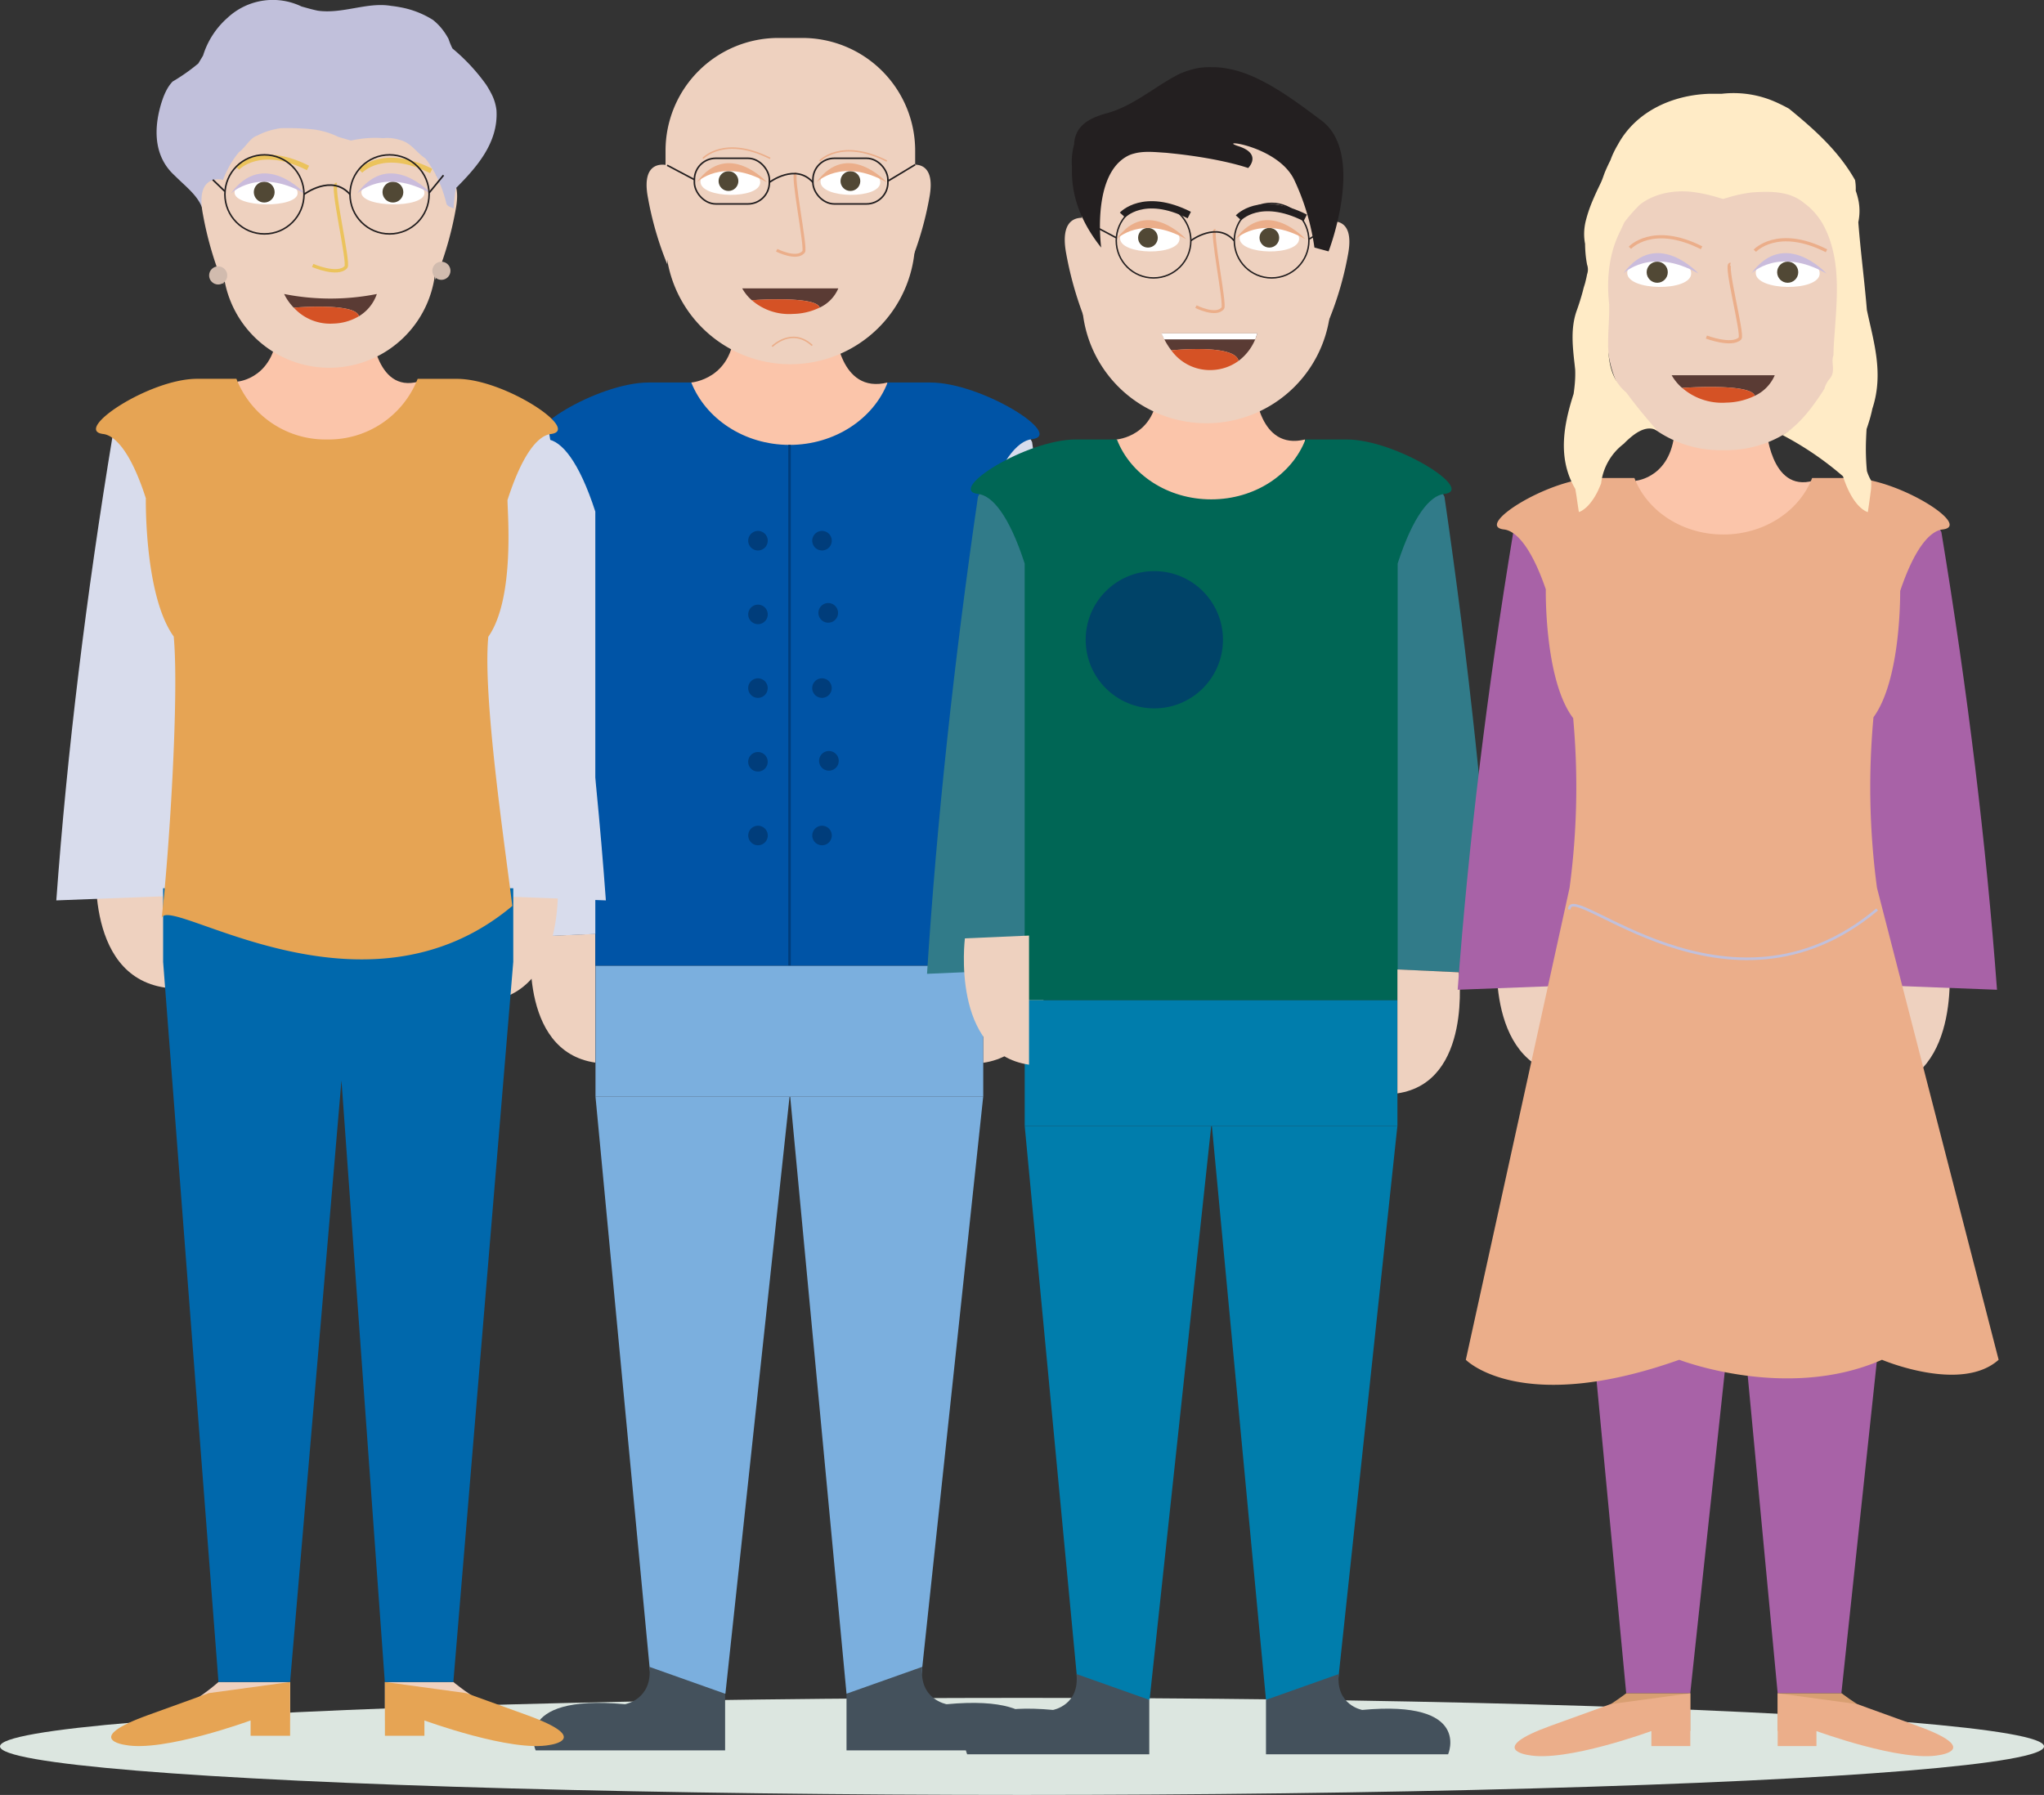 <svg xmlns="http://www.w3.org/2000/svg" viewBox="0 0 425.79 374"><rect x="0" y="0" width="425.79" height="374" fill="#333333" stroke="none"/><defs><style>.cls-1{fill:#dce6e0;}.cls-2{fill:#fbc5aa;}.cls-3,.cls-36,.cls-39,.cls-7{fill:#00a881;}.cls-3,.cls-36,.cls-39{stroke:#489086;}.cls-14,.cls-15,.cls-18,.cls-20,.cls-21,.cls-23,.cls-24,.cls-3,.cls-30,.cls-31,.cls-32,.cls-33,.cls-36,.cls-39,.cls-42,.cls-43,.cls-7{stroke-miterlimit:10;}.cls-3,.cls-7{stroke-width:0.52px;}.cls-14,.cls-15,.cls-20,.cls-21,.cls-30,.cls-31,.cls-4,.cls-43{fill:#eed1bf;}.cls-5{fill:#d8dcec;}.cls-6{fill:#0054a6;}.cls-7{stroke:#003d7b;}.cls-8{fill:#7bafde;}.cls-9{fill:#44515c;}.cls-10{fill:#003d7b;}.cls-11{fill:#fff;}.cls-12{fill:#514835;}.cls-13{fill:#ebae8a;}.cls-14,.cls-15,.cls-30,.cls-43{stroke:#ebae8a;}.cls-14{stroke-width:0.61px;}.cls-15{stroke-width:0.31px;}.cls-16{fill:#5a3b34;}.cls-17{fill:#d55225;}.cls-18,.cls-23,.cls-24,.cls-27,.cls-32,.cls-33,.cls-42{fill:none;}.cls-18,.cls-23,.cls-24,.cls-31,.cls-32,.cls-33{stroke:#231f20;}.cls-18{stroke-width:0.33px;}.cls-19{fill:#cabcdc;}.cls-20,.cls-21{stroke:#ebc35c;}.cls-20{stroke-width:0.7px;}.cls-21{stroke-width:1.03px;}.cls-22{fill:#c1c0db;}.cls-23{stroke-width:0.34px;}.cls-24{stroke-width:0.32px;}.cls-25{fill:#d1bbae;}.cls-26{fill:#e6a454;}.cls-28{fill:#0068ac;}.cls-29{fill:#317b89;}.cls-30{stroke-width:0.61px;}.cls-31{stroke-width:1.52px;}.cls-32{stroke-width:0.32px;}.cls-33{stroke-width:0.3px;}.cls-34{fill:#231f20;}.cls-35{fill:#065;}.cls-36{stroke-width:0.52px;}.cls-37{fill:#007dac;}.cls-38{fill:#004368;}.cls-39{stroke-width:0.56px;}.cls-40{fill:#a862a7;}.cls-41{fill:#d89f72;}.cls-42{stroke:#c1c0db;stroke-width:0.55px;}.cls-43{stroke-width:0.67px;}.cls-44{fill:#f5e6c1;}.cls-45{fill:#ffebc6;}</style></defs><title>family members 01</title><g id="Layer_2" data-name="Layer 2"><g id="Glavno_Besedilo" data-name="Glavno Besedilo"><ellipse class="cls-1" cx="212.9" cy="363.89" rx="212.9" ry="10.11"/><path class="cls-2" d="M144,79.7s8.56-.64,9-10.93h21s.86,13.44,10.89,10.93l-.91,7.72-20.48,8.16-17.78-4.77-4.34-8.63Z"/><path class="cls-3" d="M124,201.25"/><path class="cls-4" d="M110.73,195.16S107.7,219,124,221.41V194.58Z"/><path class="cls-4" d="M218.13,195.2s3,23.85-13.32,26.25V194.62Z"/><path class="cls-5" d="M226.05,195.53l-26.71-1.17v-86S205.52,72.8,215,92.12Q222.89,146.18,226.05,195.53Z"/><path class="cls-5" d="M102.88,195.53l26.71-1.17v-86s-6.17-35.61-15.66-16.28Q106,146.18,102.88,195.53Z"/><path class="cls-6" d="M193.78,79.7h-8.88c-2.92,7.55-11,13-20.43,13S147,87.25,144,79.7h-8.88c-10.76,0-28.2,11-21.16,11.82,3,.33,6.63,4.53,10.05,15.07v94.66h80.84V106.59c3.42-10.54,7.09-14.73,10.05-15.07C222,90.73,204.54,79.7,193.78,79.7Z"/><line class="cls-7" x1="164.47" y1="201.25" x2="164.47" y2="92.68"/><rect class="cls-8" x="124.05" y="201.25" width="80.77" height="27.27"/><polygon class="cls-8" points="164.47 228.53 151.11 352.91 135.84 352.91 124.05 228.53 164.47 228.53"/><polygon class="cls-8" points="204.81 228.53 191.53 352.91 176.34 352.91 164.61 228.53 204.81 228.53"/><path class="cls-9" d="M176.34,352.91v11.8h39.47s5.21-11.83-18.61-9.61c0,0-5.8-1-5.08-7.79"/><path class="cls-9" d="M151.05,352.91v11.8H111.58s-5.21-11.83,18.61-9.61c0,0,5.8-1,5.08-7.79"/><circle class="cls-10" cx="171.24" cy="112.67" r="2.04" transform="translate(12.92 242.87) rotate(-72.78)"/><circle class="cls-10" cx="157.9" cy="112.67" r="2.04" transform="translate(3.53 230.13) rotate(-72.78)"/><circle class="cls-10" cx="171.24" cy="128.03" r="2.04" transform="matrix(0.3, -0.96, 0.96, 0.3, -1.75, 253.68)"/><circle class="cls-10" cx="157.9" cy="128.03" r="2.04" transform="translate(-11.14 240.94) rotate(-72.78)"/><circle class="cls-10" cx="171.24" cy="143.38" r="2.04" transform="translate(-16.42 264.49) rotate(-72.78)"/><circle class="cls-10" cx="157.9" cy="143.38" r="2.04" transform="translate(-25.81 251.75) rotate(-72.78)"/><circle class="cls-10" cx="171.24" cy="158.74" r="2.04" transform="matrix(0.3, -0.96, 0.96, 0.3, -31.09, 275.3)"/><circle class="cls-10" cx="157.9" cy="158.74" r="2.04" transform="translate(-40.48 262.56) rotate(-72.78)"/><circle class="cls-10" cx="171.24" cy="174.1" r="2.04" transform="translate(-45.75 286.11) rotate(-72.78)"/><circle class="cls-10" cx="157.9" cy="174.1" r="2.04" transform="translate(-55.14 273.37) rotate(-72.78)"/><path class="cls-4" d="M162,7.91h5.11A23.49,23.49,0,0,1,190.64,31.4V49.89a26,26,0,0,1-26,26h0a26,26,0,0,1-26-26V31.4A23.49,23.49,0,0,1,162,7.91Z"/><path class="cls-11" d="M158.36,38c0-4-12.4-4.16-12.44-.15C145.87,41.42,158.31,41.57,158.36,38Z"/><path class="cls-11" d="M183.37,38c0-4-12.4-4.16-12.44-.15C170.88,41.42,183.33,41.57,183.37,38Z"/><circle class="cls-12" cx="151.75" cy="37.73" r="2.06"/><circle class="cls-12" cx="177.15" cy="37.73" r="2.06"/><path class="cls-13" d="M145.14,38s5.29-5.31,14.64,0C159.78,38,151.65,29,145.14,38Z"/><path class="cls-13" d="M170.06,38s5.29-5.31,14.64,0C184.7,38,176.56,29,170.06,38Z"/><path class="cls-14" d="M161.79,52.14s4.23,2.14,5.62.31c.6-.79-2.64-16.58-1.58-16.25"/><path class="cls-15" d="M146.44,33s4.4-4.82,14,0"/><path class="cls-15" d="M170.74,33.56s4.4-4.82,14,0"/><path class="cls-16" d="M174.63,60.09a7.76,7.76,0,0,1-3.88,4c-.73-2.52-14.09-1.54-14.14-1.53a9.45,9.45,0,0,1-2-2.47Z"/><path class="cls-17" d="M170.74,64.09h0a13.14,13.14,0,0,1-5.52,1.32,11.84,11.84,0,0,1-8.61-2.86S170,61.58,170.74,64.09Z"/><polygon class="cls-16" points="156.61 62.56 156.61 62.56 156.61 62.56 156.61 62.56"/><path class="cls-4" d="M139,34.43s-5.66-1.59-4,6.9a68.41,68.41,0,0,0,4,13.74Z"/><path class="cls-4" d="M189.57,34.43s5.66-1.59,4,6.9a68.41,68.41,0,0,1-4,13.74Z"/><path class="cls-15" d="M160.85,72.19s4.12-4.12,8.34-.2"/><rect class="cls-18" x="169.34" y="32.98" width="15.62" height="9.51" rx="4.45" ry="4.45"/><rect class="cls-18" x="144.65" y="32.98" width="15.62" height="9.51" rx="4.45" ry="4.45"/><path class="cls-18" d="M160.27,38s5.45-4.12,9.07,0"/><line class="cls-18" x1="138.97" y1="34.43" x2="144.65" y2="37.43"/><line class="cls-18" x1="190.64" y1="34.31" x2="184.96" y2="37.73"/><path class="cls-4" d="M20.2,177.79s-3.23,25.47,14.22,28V177.17Z"/><path class="cls-4" d="M116,180.63s3.23,25.47-14.22,28V180Z"/><path class="cls-2" d="M49.6,79.49s7.9-.67,8.26-11.47H77.25s.79,14.1,10,11.47l-.84,8.1L67.57,96.15l-16.41-5-4-9.06Z"/><path class="cls-5" d="M11.73,187.61l28.52-1.1V105.69S33.67,72.2,23.53,90.38Q15.11,141.21,11.73,187.61Z"/><path class="cls-5" d="M126.21,187.61l-28.52-1.1V105.69s6.59-33.48,16.73-15.31Q122.83,141.21,126.21,187.61Z"/><path class="cls-4" d="M66.43,8.54h4.35a20,20,0,0,1,20,20V54.43A22.19,22.19,0,0,1,68.6,76.63h0A22.19,22.19,0,0,1,46.41,54.43V28.56a20,20,0,0,1,20-20Z"/><path class="cls-11" d="M62,40.23c.05-3.58-13.09-3.71-13.14-.14C48.83,43.32,62,43.46,62,40.23Z"/><path class="cls-11" d="M88.42,40.23c.05-3.58-13.09-3.71-13.14-.14C75.24,43.32,88.38,43.46,88.42,40.23Z"/><circle class="cls-12" cx="55.04" cy="40.03" r="2.17"/><circle class="cls-12" cx="81.85" cy="40.03" r="2.17"/><path class="cls-19" d="M48.06,40.35s5.58-5.61,15.46,0C63.52,40.35,54.93,30.86,48.06,40.35Z"/><path class="cls-19" d="M74.37,40.35s5.58-5.61,15.46,0C89.82,40.35,81.24,30.86,74.37,40.35Z"/><path class="cls-20" d="M65.14,55.31s5.22,2.27,6.93.33c.74-.84-3.25-17.58-1.95-17.23"/><path class="cls-21" d="M49.43,35s4.65-5.09,14.73,0"/><path class="cls-21" d="M75.09,35.63s4.65-5.09,14.73,0"/><path class="cls-16" d="M78.5,61.26a8.68,8.68,0,0,1-3.73,4.63c-.7-2.91-13.53-1.78-13.58-1.78a10.89,10.89,0,0,1-2-2.85A49.58,49.58,0,0,0,78.5,61.26Z"/><path class="cls-17" d="M74.77,65.89h0a10.93,10.93,0,0,1-5.3,1.53,10.27,10.27,0,0,1-8.27-3.31S74.07,63,74.77,65.89Z"/><polygon class="cls-16" points="61.2 64.12 61.2 64.12 61.2 64.12 61.2 64.12"/><path class="cls-4" d="M90.66,36.52s6-1.67,4.24,7.28a72.23,72.23,0,0,1-4.24,14.5Z"/><path class="cls-22" d="M44.08,49.22c.14-1.35.33-2.72.57-4.09a26.58,26.58,0,0,1,3.13-10.51,18.93,18.93,0,0,1,2-2.92c1.31-.91,2.33-3,3.78-3.43a13.92,13.92,0,0,1,2.41-1,16.22,16.22,0,0,1,2.5-.56,52.7,52.7,0,0,1,6.26.2,16.26,16.26,0,0,1,5.71,1.6c.9.27,1.79.54,2.69.78a23.71,23.71,0,0,1,3.34-.5,21.87,21.87,0,0,1,3.36,0,9.28,9.28,0,0,1,1.74,0,9.08,9.08,0,0,1,1.64.35c2.47.58,3.49,2.64,5.38,3.85.36.45.71.92,1,1.41s.64,1,.93,1.52A24.49,24.49,0,0,1,92,39.18a26.12,26.12,0,0,1,1,3.28c.3.64.9.64,1.51,1,0-.71.08-1.42.16-2.13s.18-1.41.29-2.11c4.26-4.29,8.89-9.44,8.46-16.26a9.93,9.93,0,0,0-1.17-3.64,19.29,19.29,0,0,0-1-1.71,40.06,40.06,0,0,0-7-7.51,15.81,15.81,0,0,1-.82-2,13.57,13.57,0,0,0-.81-1.33,13.43,13.43,0,0,0-.94-1.21,12.39,12.39,0,0,0-1.49-1.41,19.2,19.2,0,0,0-6.82-2.64q-.92-.18-1.87-.28c-5-.86-10.08,1.72-15.28,1-.58-.12-1.15-.26-1.72-.41l-1.69-.47A13.8,13.8,0,0,0,47.41,3.7a17.22,17.22,0,0,0-5.11,7.88l-1,1.66-1,.8A39.63,39.63,0,0,1,35.94,17a8.2,8.2,0,0,0-1.17,1.63,13.86,13.86,0,0,0-.84,1.89c-.21.6-.41,1.21-.57,1.83-1.34,5-1.13,10.34,2.88,14.09.45.44.9.87,1.35,1.3,2.26,2.12,4.61,4.16,4.91,7.26q.39,1.35.77,2.67A17.65,17.65,0,0,0,44.08,49.22Z"/><path class="cls-4" d="M46.53,37.48s-6-1.67-4.24,7.28a72.23,72.23,0,0,0,4.24,14.5Z"/><path class="cls-23" d="M63.33,40.5s5.76-4.35,9.58,0"/><line class="cls-23" x1="44.33" y1="37.45" x2="46.84" y2="39.87"/><line class="cls-23" x1="92.39" y1="36.51" x2="89.39" y2="40.18"/><circle class="cls-24" cx="55.09" cy="40.5" r="8.24"/><circle class="cls-24" cx="81.15" cy="40.5" r="8.24"/><circle class="cls-25" cx="45.45" cy="57.39" r="1.89"/><circle class="cls-25" cx="91.95" cy="56.42" r="1.89"/><path class="cls-4" d="M45.51,350.47s-8.74,7.94-16.24,7.78l31.17.23v-8Z"/><path class="cls-26" d="M60.43,350.47v11.2H52.2v-3.19s-18.16,6.67-26.13,5.1c0,0-9.09-1.22,4.86-6.25,10.44-3.76,12.54-4.54,12.54-4.54"/><path class="cls-4" d="M94.44,350.47s9.41,7.94,16.91,7.78l-31.17.23v-8Z"/><path class="cls-26" d="M80.18,350.47v11.2h8.23v-3.19s18.16,6.67,26.13,5.1c0,0,9.09-1.22-4.86-6.25-10.44-3.76-12.54-4.54-12.54-4.54"/><path class="cls-27" d="M35.43,170.51l0-.25A1.43,1.43,0,0,0,35.43,170.51Z"/><polygon class="cls-28" points="33.98 185.08 33.98 200.42 45.51 350.47 60.43 350.47 71.13 225.12 80.16 350.47 94.44 350.47 106.92 200.42 106.92 185.08 33.98 185.08"/><path class="cls-26" d="M114.72,90.44c-2.65.32-5.92,4.16-9,13.75,0,2.76,1.57,20.51-4,28.49-1.19,12.54,3.42,43.22,5,56.09-31.16,26.16-71.88-2.69-73.05,2.56,1.5-12.69,3.68-46.32,2.52-58.7-6.16-8.55-5.81-28.81-5.81-28.81-3-9.32-6.26-13.07-8.88-13.39-6.5-.77,9.6-11.5,19.54-11.5h8.21A19.89,19.89,0,0,0,68.11,91.57,19.9,19.9,0,0,0,87,78.94h8.21C105.12,78.94,121.22,89.67,114.72,90.44Z"/><path class="cls-2" d="M232.6,91.57s8.23-.61,8.61-10.51h20.2s.83,12.92,10.46,10.51L271,99l-19.68,7.84-17.09-4.59L230,93.95Z"/><path class="cls-29" d="M311.51,202.91l-25.67-1.12V119.16s5.93-34.23,15.06-15.65Q308.47,155.47,311.51,202.91Z"/><path class="cls-4" d="M226.4,45.51s-6-1.69-4.29,7.37a73.06,73.06,0,0,0,4.29,14.67Z"/><path class="cls-4" d="M248.78,20.45h5.08a23.39,23.39,0,0,1,23.39,23.39V62.26a25.93,25.93,0,0,1-25.93,25.93h0a25.93,25.93,0,0,1-25.93-25.93V43.84A23.39,23.39,0,0,1,248.78,20.45Z"/><path class="cls-11" d="M245.71,49.76c0-4-12.34-4.14-12.39-.15C233.28,53.21,245.67,53.37,245.71,49.76Z"/><path class="cls-11" d="M270.62,49.76c0-4-12.34-4.14-12.39-.15C258.19,53.21,270.58,53.37,270.62,49.76Z"/><circle class="cls-12" cx="239.13" cy="49.54" r="2.05"/><circle class="cls-12" cx="264.42" cy="49.54" r="2.05"/><path class="cls-13" d="M232.55,49.85s5.26-5.29,14.58,0C247.13,49.85,239,40.89,232.55,49.85Z"/><path class="cls-13" d="M257.36,49.85s5.26-5.29,14.58,0C271.94,49.85,263.84,40.89,257.36,49.85Z"/><path class="cls-30" d="M249.13,63.89s4.22,2.13,5.6.31c.6-.79-2.63-16.51-1.58-16.18"/><path class="cls-31" d="M233.84,44.81s4.38-4.8,13.9,0"/><path class="cls-31" d="M258,45.39s4.38-4.8,13.9,0"/><path class="cls-16" d="M261.91,69.46A10.84,10.84,0,0,1,258,75.2C257.32,71.59,244,73,244,73a14,14,0,0,1-2-3.54Z"/><path class="cls-17" d="M258,75.2h0a10,10,0,0,1-5.49,1.9A9.9,9.9,0,0,1,244,73S257.32,71.59,258,75.2Z"/><polygon class="cls-16" points="243.97 73 243.97 73 243.97 73 243.97 73"/><path class="cls-4" d="M276.79,46.25s5.64-1.58,4,6.87a68.12,68.12,0,0,1-4,13.68Z"/><polygon class="cls-11" points="241.94 69.46 242.51 70.72 261.49 70.72 261.91 69.46 241.94 69.46"/><path class="cls-32" d="M248.08,50.14s5.43-4.11,9,0"/><line class="cls-32" x1="226.87" y1="46.55" x2="232.53" y2="49.54"/><line class="cls-32" x1="278.32" y1="46.44" x2="272.66" y2="49.84"/><circle class="cls-33" cx="240.3" cy="50.14" r="7.77"/><circle class="cls-33" cx="264.89" cy="50.14" r="7.77"/><path class="cls-34" d="M229.39,51.59s-1.76-12.92,3.94-18a7.75,7.75,0,0,1,1.74-1.18,6,6,0,0,1,1.15-.41c2.13-.6,4.56-.29,6.75-.16l1.64.17c10.16,1.1,15.4,3,15.4,3s3-2.92-2-4.54,8.15-.2,11.59,7a49,49,0,0,1,4.21,14.11l2.95.8s7.83-20.29-1.48-27.27c-5.11-3.82-11.43-8.65-17.68-10.39a19.23,19.23,0,0,0-1.88-.42,15.13,15.13,0,0,0-1.67-.24A15.87,15.87,0,0,0,252.4,14a13.93,13.93,0,0,0-3.4.3,17.27,17.27,0,0,0-1.69.48c-.55.18-1.09.39-1.62.62-5.22,2.64-9.77,6.89-15.51,8.29-.55.17-1.09.35-1.61.55-2.59,1-4.66,2.59-4.83,5.87-.13.51-.24,1-.32,1.53a13.3,13.3,0,0,0-.12,3.11c0,.38,0,.77,0,1.17C223.32,40.25,224.66,45.64,229.39,51.59Z"/><path class="cls-29" d="M193.11,202.91l25.67-1.12V119.16s-5.93-34.23-15.06-15.65Q196.15,155.47,193.11,202.91Z"/><path class="cls-35" d="M280.49,91.57h-8.54c-2.8,7.26-10.53,12.48-19.64,12.48s-16.83-5.22-19.64-12.48h-8.54c-10.34,0-27.11,10.6-20.34,11.36,2.85.32,6.38,4.35,9.66,14.48v91h77.7v-91c3.29-10.13,6.81-14.16,9.66-14.48C307.59,102.17,290.83,91.57,280.49,91.57Z"/><path class="cls-36" d="M214.34,201.63"/><rect class="cls-37" x="213.46" y="208.41" width="77.64" height="26.22"/><polygon class="cls-37" points="252.31 234.63 239.47 354.19 224.79 354.19 213.46 234.63 252.31 234.63"/><polygon class="cls-37" points="291.09 234.63 278.32 354.19 263.72 354.19 252.45 234.63 291.09 234.63"/><path class="cls-4" d="M201,195.52s-3,23.92,13.36,26.32v-26.9Z"/><path class="cls-4" d="M303.9,202.59s2.91,22.93-12.8,25.23V202Z"/><path class="cls-9" d="M263.72,354.19v11.34h37.94s5-11.37-17.89-9.24c0,0-5.58-1-4.88-7.48"/><path class="cls-9" d="M239.41,354.19v11.34H201.47s-5-11.37,17.89-9.24c0,0,5.58-1,4.88-7.48"/><circle class="cls-38" cx="240.46" cy="133.3" r="14.3"/><path class="cls-39" d="M396.6,195.84"/><path class="cls-4" d="M312,196.59s-3.17,25,14,27.5V196Z"/><path class="cls-4" d="M405.93,199.38s3.17,25-14,27.5V198.78Z"/><path class="cls-2" d="M340.8,100.16s7.75-.66,8.1-11.25h19s.78,13.84,9.85,11.25l-.82,8-18.53,8.39-16.1-4.91-3.93-8.89Z"/><path class="cls-40" d="M303.65,206.23l28-1.07v-79.3s-6.47-32.85-16.41-15Q307,160.7,303.65,206.23Z"/><path class="cls-40" d="M416,206.23l-28-1.07v-79.3s6.47-32.85,16.41-15Q412.64,160.7,416,206.23Z"/><polygon class="cls-40" points="363.76 244.19 352.1 352.82 338.76 352.82 328.46 244.19 363.76 244.19"/><polygon class="cls-40" points="395.18 244.19 383.58 352.82 370.31 352.82 360.07 244.19 395.18 244.19"/><path class="cls-13" d="M391,185a157.83,157.83,0,0,1-.73-35.55c5.42-7.43,5.57-23.74,5.56-26.31,3-8.94,6.22-12.52,8.83-12.82,6.38-.72-9.42-10.72-19.17-10.72h-8c-2.64,6.85-9.93,11.77-18.51,11.77s-15.87-4.92-18.51-11.77h-8c-9.75,0-25.55,10-19.17,10.72,2.57.29,5.73,3.79,8.71,12.47,0,0-.34,18.88,5.7,26.85a158,158,0,0,1-.75,35.36l-21.61,98.33s11.37,11.74,44.46,0c0,0,22.46,8.72,42.23,0,0,0,16.47,7,24.3,0Z"/><path class="cls-41" d="M338.76,352.82s-9.87,7.78-17.23,7.63l30.58.22v-7.85Z"/><path class="cls-13" d="M352.11,352.82v11H344v-3.13s-17.82,6.55-25.63,5c0,0-8.92-1.2,4.77-6.14,10.24-3.69,12.31-4.46,12.31-4.46"/><path class="cls-41" d="M383.65,352.82s9.87,7.78,17.23,7.63l-30.58.22v-7.85Z"/><path class="cls-13" d="M370.31,352.82v11h8.08v-3.13s17.82,6.55,25.63,5c0,0,8.92-1.2-4.77-6.14-10.24-3.69-12.31-4.46-12.31-4.46"/><path class="cls-42" d="M326.9,189.5c.08-6.52,33,26.1,64.13,0"/><path class="cls-4" d="M356,24.8h5.89A21.23,21.23,0,0,1,383.14,46V70.27a23.53,23.53,0,0,1-23.53,23.53h-1.27A23.53,23.53,0,0,1,334.8,70.27V46A21.23,21.23,0,0,1,356,24.8Z"/><path class="cls-11" d="M352.29,57c.05-4.29-13.27-4.45-13.32-.16C338.93,60.66,352.25,60.82,352.29,57Z"/><path class="cls-11" d="M379.06,57c.05-4.29-13.27-4.45-13.32-.16C365.7,60.66,379,60.82,379.06,57Z"/><circle class="cls-12" cx="345.22" cy="56.72" r="2.2"/><circle class="cls-12" cx="372.4" cy="56.72" r="2.2"/><path class="cls-19" d="M338.15,57s5.66-5.68,15.67,0C353.82,57,345.11,47.42,338.15,57Z"/><path class="cls-19" d="M364.81,57s5.66-5.68,15.67,0C380.48,57,371.78,47.42,364.81,57Z"/><path class="cls-43" d="M355.46,70.23s5.29,2,7,.29c.75-.75-3.3-15.77-2-15.45"/><path class="cls-43" d="M339.53,51.63s4.71-5.16,14.93,0"/><path class="cls-43" d="M365.55,52.25s4.71-5.16,14.93,0"/><path class="cls-16" d="M369.7,78.19a8.3,8.3,0,0,1-4.16,4.28c-.78-2.69-15.08-1.65-15.13-1.64a10.11,10.11,0,0,1-2.18-2.64Z"/><path class="cls-17" d="M365.55,82.47h0a14.06,14.06,0,0,1-5.91,1.42,12.67,12.67,0,0,1-9.22-3.06S364.76,79.78,365.55,82.47Z"/><polygon class="cls-16" points="350.42 80.83 350.42 80.83 350.42 80.83 350.42 80.83"/><path class="cls-4" d="M382.73,53.18s6.06-1.7,4.3,7.38a73.21,73.21,0,0,1-4.3,14.7Z"/><path class="cls-44" d="M359,32.32h0Z"/><line class="cls-44" x1="358.97" y1="32.32" x2="358.97" y2="32.32"/><path class="cls-45" d="M389.09,106.7s-3-.66-5.17-7.46a66.08,66.08,0,0,0-12.61-8.59c3-1.73,5.65-5,7.74-8.11.35-.52.68-1,1-1.55a5.17,5.17,0,0,1,1.19-2.17c1.21-1.62.09-3.29.7-4.8,0-1.68.15-3.38.27-5.07.48-6.77,1.06-13.51-1.29-19.67q-.29-.77-.62-1.46a14.39,14.39,0,0,0-3.17-4.43,12.52,12.52,0,0,0-1.21-1c-3-2.56-6.87-2.56-10.81-2.31-.83.09-1.61.22-2.31.36-2.13.42-3.62,1-3.86,1h0c-.16,0-.9-.27-2-.56A30,30,0,0,0,352.6,40a17.6,17.6,0,0,0-5.47.19,14.71,14.71,0,0,0-2.83.87,12.23,12.23,0,0,0-2.67,1.56,35.6,35.6,0,0,0-3.23,3.65l-.84,1.8A22.53,22.53,0,0,0,335.74,53q-.24,1-.4,2a30.35,30.35,0,0,0-.3,6.27q.05,1.06.17,2.13c0,.63,0,1.24,0,1.85-.15,5.81-1.27,12.51,3.57,16.54.5.67,1,1.35,1.51,2,2.53,3.26,5,6,5,6-1.54-1-3.35-.43-5.19,1a17.79,17.79,0,0,0-1.85,1.68,12.11,12.11,0,0,0-4.72,8.26c-.21.54-.42,1-.63,1.48-1.94,4-4,4.48-4,4.48s-.13-.79-.34-2.22c-.1-.72-.22-1.59-.41-2.59-3.66-6.27-2.54-13-.35-19.81.12-.82.22-1.65.28-2.49a22.8,22.8,0,0,0,.05-2.54c-.07-.68-.14-1.36-.22-2-.36-3.38-.65-6.72.45-10.07.31-.85.59-1.68.83-2.47s.46-1.52.61-2.15.31-1,.45-1.57.26-1.07.36-1.63a3,3,0,0,0,0-2q-.21-1.1-.31-2.18t-.11-2.16a10.89,10.89,0,0,1-.19-2.38,11.63,11.63,0,0,1,.3-2.27q.27-1.09.62-2.14t.78-2.07q.42-1,.88-2c.3-.65.62-1.29.95-2s.56-1.54.89-2.31.68-1.52,1.06-2.27q.32-.89.71-1.69t.83-1.54c3.77-6.95,11.38-10.35,19.08-10.6.86,0,1.71,0,2.57,0a21.57,21.57,0,0,1,11.83,2c.74.34,1.48.72,2.19,1.12C378,27,383,31.46,386.43,37.52a10.23,10.23,0,0,1,.14,2.22,14.39,14.39,0,0,1,.6,2.19,11.13,11.13,0,0,1,.18,2.3,11.73,11.73,0,0,1-.24,2.07c.41,5.37,1.09,10.7,1.58,16q.11,1.14.2,2.27c1.36,6.5,3.59,13.19,1.14,20.6q-.22,1.08-.53,2.14t-.67,2.09q-.07,1.1-.11,2.2a49,49,0,0,0,.18,6.54,9.4,9.4,0,0,0,.88,2,12.14,12.14,0,0,1-.14,2.67C389.32,105.29,389.09,106.7,389.09,106.7Z"/></g></g></svg>